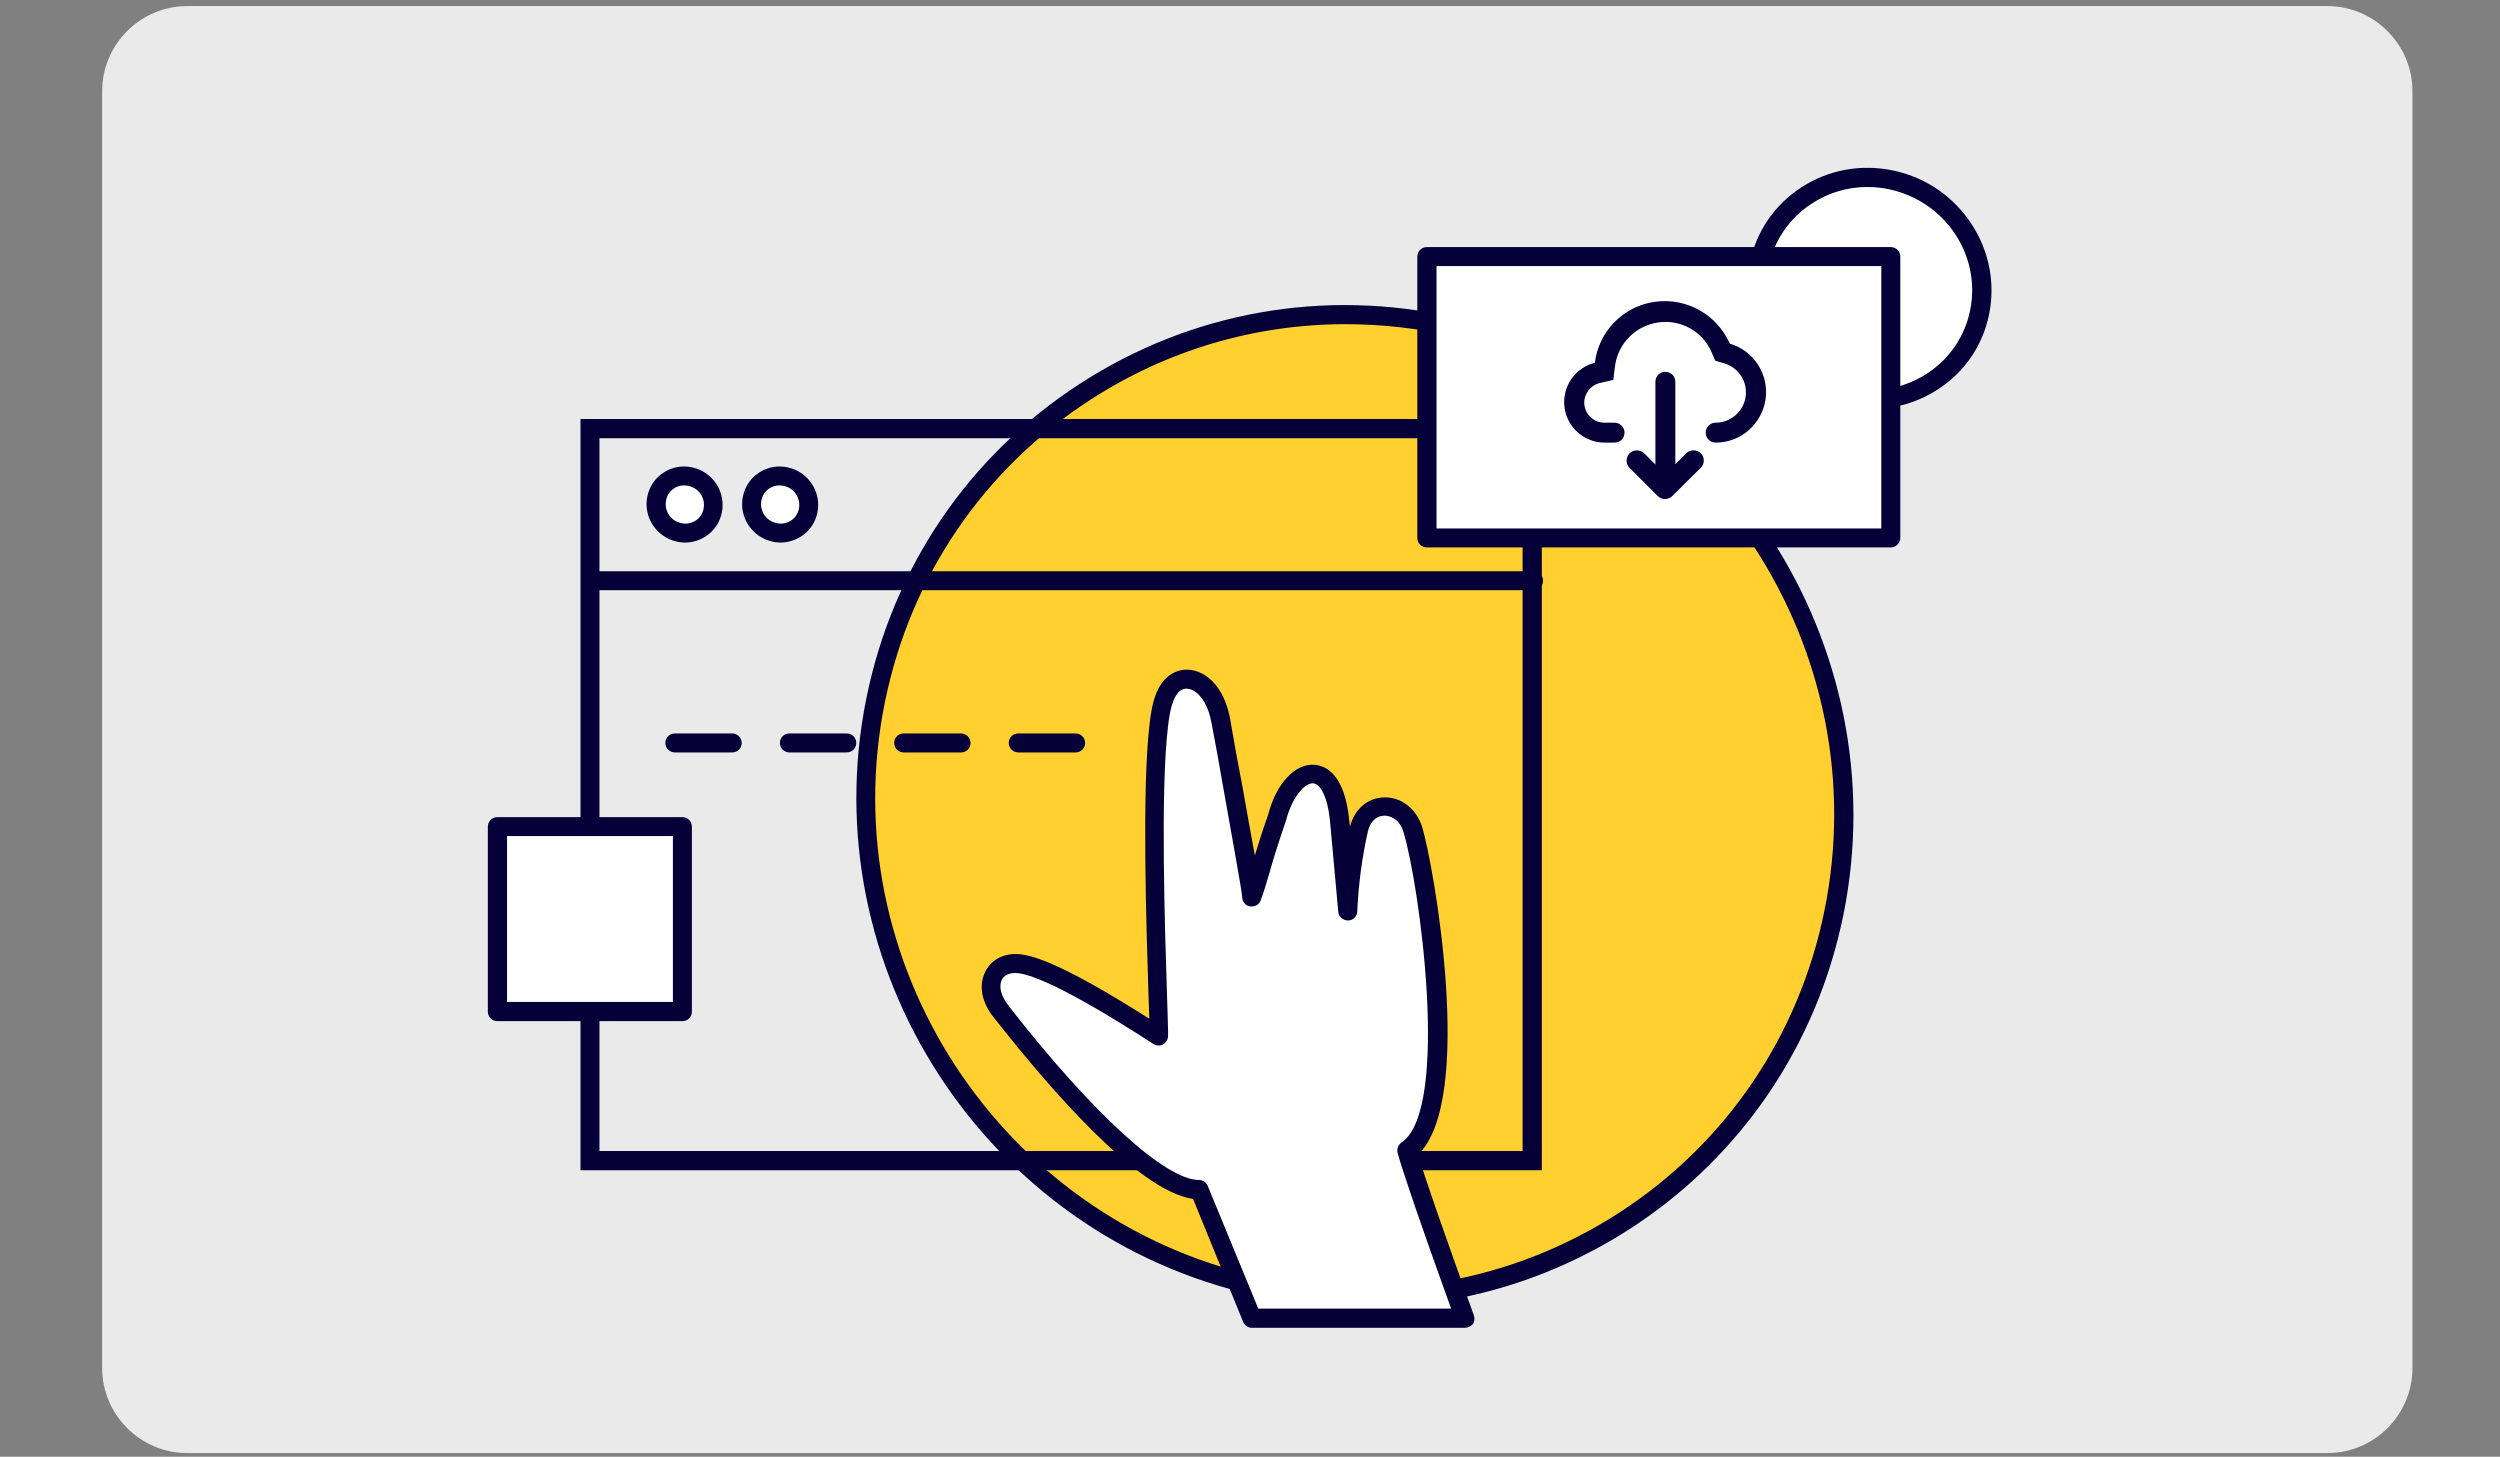 <?xml version="1.0" encoding="utf-8"?>
<!-- Generator: Adobe Illustrator 22.1.0, SVG Export Plug-In . SVG Version: 6.00 Build 0)  -->
<svg version="1.1" id="图层_1" xmlns="http://www.w3.org/2000/svg" xmlns:xlink="http://www.w3.org/1999/xlink" x="0px" y="0px"
	 viewBox="0 0 1028 599" style="enable-background:new 0 0 1028 599;" xml:space="preserve">
<rect x="0" y="0" width="1028" height="599" fill="#808080" stroke="none"/>
<style type="text/css">
	.st0{fill:#EAEAEA;}
	.st1{fill:#FFFFFF;}
	.st2{fill:#050038;}
	.st3{fill:#FFD02F;}
</style>
<path class="st0" d="M957,597.5H77c-19.3,0-35-15.8-35-35v-525c0-19.3,15.8-35,35-35h880c19.3,0,35,15.8,35,35v525
	C992,581.8,976.3,597.5,957,597.5z"/>
<title>open source</title>
<g>
	<g id="Group-4-Copy-3_4_" transform="translate(45, 0)">
		<g>
			<path id="Fill-56_3_" class="st1" d="M768.9,128.5c-5.1,24.6-29.6,40.2-54.6,34.7s-41.1-29.9-36-54.5s29.6-40.2,54.6-34.7
				C757.9,79.5,774.1,103.9,768.9,128.5"/>
			<path class="st2" d="M724.6,168.2c-3.6,0-7.3-0.4-11-1.2c-27-5.9-44.5-32.4-39-59.1c2.6-12.8,10.2-23.8,21.2-30.9
				c11.2-7.3,24.8-9.7,38.1-6.8c27,5.9,44.5,32.4,39,59.1l0,0c-2.6,12.8-10.1,23.8-21.2,30.9C743.5,165.5,734.1,168.2,724.6,168.2z
				 M722.8,76.9c-8.1,0-15.9,2.3-22.8,6.8c-9.2,6-15.5,15.2-17.7,25.9c-4.7,22.5,10.1,44.8,33,49.8c11.2,2.4,22.6,0.4,32.1-5.8
				c9.2-6,15.5-15.2,17.7-25.9l0,0c4.7-22.5-10.1-44.8-33-49.8C729.1,77.2,725.9,76.9,722.8,76.9z"/>
		</g>
		<g>
			<path id="Fill-48_1_" class="st3" d="M709.1,375.4C686.9,484.3,580.6,553,471.9,528.8c-108.8-24.2-179-132.1-156.8-241.1
				S443.6,110,552.4,134.2C661.2,158.5,731.3,266.4,709.1,375.4"/>
			<path class="st2" d="M515.9,537.6c-14.9,0-30-1.6-44.9-5C360.3,508,288.7,397.8,311.3,286.9c10.9-53.6,42.1-99.5,87.6-129
				c45.7-29.7,100.5-39.5,154.2-27.4C663.9,155,735.5,265.2,713,376.2l0,0c-10.9,53.6-42.1,99.5-87.6,129
				C592.2,526.6,554.6,537.6,515.9,537.6z M508.3,133.3c-37.1,0-73.4,10.6-105.1,31.2c-43.8,28.4-73.8,72.5-84.3,124.1
				c-21.8,106.7,47.2,212.7,153.7,236.4c51.6,11.5,104.3,2.1,148.3-26.4c43.8-28.4,73.8-72.5,84.3-124.1l0,0
				c21.8-106.7-47.2-212.8-153.7-236.5C537.2,134.9,522.7,133.3,508.3,133.3z"/>
		</g>
	</g>
	<path class="st2" d="M634,481.2H238.7V172.3H634V481.2z M246.5,473.3h379.6V180.2H246.5V473.3z"/>
	<path class="st2" d="M630.6,242.7H246.2c-2.1,0-3.9-1.7-3.9-3.9c0-2.2,1.7-3.9,3.9-3.9h384.4c2.1,0,3.9,1.7,3.9,3.9
		C634.5,241,632.8,242.7,630.6,242.7z"/>
	<g>
		<rect id="Rectangle_1_" x="586.7" y="105.5" class="st1" width="190.8" height="115.7"/>
		<path class="st2" d="M777.5,225.1H586.7c-2.1,0-3.9-1.7-3.9-3.9V105.5c0-2.1,1.7-3.9,3.9-3.9h190.8c2.1,0,3.9,1.7,3.9,3.9v115.7
			C781.4,223.3,779.6,225.1,777.5,225.1z M590.7,217.3h182.9V109.4H590.7V217.3z"/>
	</g>
	<g>
		<rect id="Rectangle_4_" x="204.6" y="339.9" class="st1" width="76.1" height="76.1"/>
		<path class="st2" d="M280.6,419.9h-76.1c-2.1,0-3.9-1.7-3.9-3.9v-76.1c0-2.1,1.7-3.9,3.9-3.9h76.1c2.1,0,3.9,1.7,3.9,3.9v76.1
			C284.5,418.2,282.8,419.9,280.6,419.9z M208.5,412h68.2v-68.2h-68.2L208.5,412L208.5,412z"/>
	</g>
	<g>
		<g>
			<path class="st2" d="M668,177.9c0,2.3-1.8,4.1-4.1,4.1h-4.1c-8.4,0-15.5-6.3-16.5-14.7s4.5-16.2,12.5-18.1
				c1.6-13,11.7-23.3,24.7-25.1c13-1.8,25.5,5.2,30.8,17.2c9.9,2.9,16.2,12.7,14.7,22.9c-1.5,10.2-10.2,17.8-20.5,17.8
				c-2.3,0-4.1-1.8-4.1-4.1c0-2.3,1.8-4.1,4.1-4.1c6.2,0,11.4-4.6,12.3-10.6c0.9-6.2-2.8-12-8.8-13.8l-3.7-1.1l-1.5-3.5
				c-3.7-8.6-12.8-13.6-22-12.2c-9.2,1.3-16.5,8.7-17.7,17.9l-0.7,5.7l-5.6,1.3c-4,1-6.8,4.9-6.3,9s4,7.3,8.2,7.3h4.1
				C666.2,173.8,668,175.7,668,177.9L668,177.9z M699.4,186.4c1.6,1.6,1.6,4.3,0,5.9L687.6,204c-1.6,1.6-4.3,1.6-5.9,0L670,192.3
				c-1.6-1.6-1.5-4.3,0.1-5.9s4.1-1.6,5.9-0.1l4.7,4.7v-34c0-2.3,1.8-4.1,4.1-4.1c2.3,0,4.1,1.8,4.1,4.1v33.9l4.7-4.7
				C695.1,184.8,697.8,184.8,699.4,186.4L699.4,186.4z"/>
		</g>
	</g>
	<g>
		<path id="Fill-56_2_" class="st1" d="M293,210c-1.3,6.4-7.5,10.3-13.9,8.9c-6.4-1.4-10.4-7.7-9.2-14.1c1.3-6.4,7.5-10.3,13.9-8.9
			C290.2,197.3,294.3,203.6,293,210"/>
		<path class="st2" d="M281.7,223.1c-1.1,0-2.3-0.1-3.4-0.4c-8.4-1.8-13.9-10.2-12.1-18.6c0.8-4,3.2-7.6,6.7-9.8
			c3.5-2.3,7.7-3,11.8-2.1c8.4,1.8,13.9,10.2,12.1,18.6c-0.8,4-3.2,7.6-6.7,9.8C287.6,222.2,284.7,223.1,281.7,223.1z M281.3,199.6
			c-1.5,0-2.9,0.4-4.1,1.2c-1.7,1.1-2.9,2.8-3.3,4.9c-0.9,4.3,1.9,8.5,6.2,9.4c2,0.5,4.1,0.1,5.9-1s2.9-2.8,3.3-4.9
			c0.9-4.3-1.9-8.5-6.2-9.4C282.4,199.7,281.9,199.6,281.3,199.6z"/>
	</g>
	<g>
		<path id="Fill-56_1_" class="st1" d="M332.3,210c-1.3,6.4-7.5,10.3-13.9,8.9c-6.4-1.4-10.4-7.7-9.2-14.1
			c1.3-6.4,7.5-10.3,13.9-8.9C329.5,197.3,333.5,203.6,332.3,210"/>
		<path class="st2" d="M321,223.1c-1.1,0-2.3-0.1-3.4-0.4c-8.4-1.8-13.9-10.2-12.1-18.6c0.8-4,3.2-7.6,6.7-9.8
			c3.5-2.3,7.7-3,11.8-2.1c8.4,1.8,13.9,10.2,12.1,18.6c-0.8,4-3.2,7.6-6.7,9.8C326.8,222.2,323.9,223.1,321,223.1z M320.5,199.6
			c-1.5,0-2.9,0.4-4.1,1.2c-1.7,1.1-2.9,2.8-3.3,4.9c-0.9,4.3,1.9,8.5,6.2,9.4c2,0.5,4.1,0.1,5.9-1c1.7-1.1,2.9-2.8,3.3-4.9
			c0.9-4.3-1.9-8.5-6.2-9.4C321.7,199.7,321.1,199.6,320.5,199.6z"/>
	</g>
	<path class="st2" d="M442.3,309.4h-23.6c-2.1,0-3.9-1.7-3.9-3.9s1.7-3.9,3.9-3.9h23.6c2.1,0,3.9,1.7,3.9,3.9
		S444.4,309.4,442.3,309.4z M395.2,309.4h-23.6c-2.1,0-3.9-1.7-3.9-3.9s1.7-3.9,3.9-3.9h23.6c2.1,0,3.9,1.7,3.9,3.9
		S397.4,309.4,395.2,309.4z M348.2,309.4h-23.6c-2.1,0-3.9-1.7-3.9-3.9s1.7-3.9,3.9-3.9h23.6c2.1,0,3.9,1.7,3.9,3.9
		S350.3,309.4,348.2,309.4z M301.1,309.4h-23.6c-2.1,0-3.9-1.7-3.9-3.9s1.7-3.9,3.9-3.9h23.6c2.1,0,3.9,1.7,3.9,3.9
		S303.2,309.4,301.1,309.4z"/>
	<g>
		<path id="Path-133-Copy-6_1_" class="st1" d="M514.8,542.1l-21.5-52.8c-25.7,0-78.8-70-81.4-73.2c-8-9.8-3.8-19.9,5.7-19.9
			c8.5,0,28.1,10,59,30c0.3-6.7-4.3-93.5,0-127.9c0.8-6.5,1.9-15,7.7-18c6.2-3.2,15.3,2.2,17.8,16.5c4.6,25.8,12.5,69.3,12.5,72.3
			c3-8.3,4.9-16.7,10.4-32.8c5.6-21.1,23.1-26.9,25.7,1.3c0.6,6,1.7,18.4,3.4,37.3c0.4-11.2,1.8-22.5,4.5-33.7
			c2.9-12.9,18.4-12.3,22.2,0c5.5,18,21.4,116.2-2.4,132.1c1.9,7.2,9.8,30.2,23.8,68.9H514.8z"/>
		<path class="st2" d="M602.3,546h-87.5c-1.6,0-3-1-3.6-2.4L490.6,493c-23.1-3.3-60.2-47-80.9-73.3l-0.9-1.1
			c-5.1-6.2-6.5-13.3-3.7-18.9c2.2-4.7,6.9-7.4,12.5-7.4c5.7,0,17.5,2.8,55,26.6c-0.1-2.4-0.2-5.4-0.3-8.5
			c-0.9-27.9-2.8-85.9,0.4-112.6c0.8-6.8,2.1-17,9.8-21.1c3.4-1.8,7.6-1.8,11.4,0.1c6.1,2.9,10.4,10,12,19.2
			c1.3,7.6,2.9,16.7,4.7,25.8c2.3,12.8,4,22.6,5.4,30c1.4-4.7,3.1-10.1,5.5-16.9c3.3-12.8,11.2-21.2,19.2-20.4
			c4.5,0.4,12.2,3.8,14.1,22.7c0.1,0.8,0.2,1.7,0.3,2.8c1.8-7.2,7.2-11.9,13.9-12.1c7.1-0.3,13.5,4.7,15.8,12.2
			c4.7,15.4,21.9,112.3-1.7,134.7c2.7,9.1,10.4,31.4,23,66.2c0.4,1.2,0.2,2.5-0.5,3.5C604.7,545.4,603.6,546,602.3,546z
			 M517.4,538.1h79.3c-13-36-20.1-57-22-64c-0.4-1.6,0.2-3.3,1.6-4.3c20.2-13.6,7.3-106.6,0.8-127.7c-1.5-5.1-5.3-6.8-8-6.7
			c-3.2,0.1-5.7,2.5-6.6,6.4c-2.5,10.9-3.9,22.1-4.4,33c-0.1,2-1.7,3.7-3.8,3.7c-2,0-3.8-1.5-4-3.5c-1.7-18.9-2.9-31.4-3.4-37.3
			c-1-10.4-4.1-15.4-6.9-15.6c-3.3-0.3-8.6,5.4-11.1,15c-3.1,9.1-5.1,15.4-6.7,21.1c-1.3,4.5-2.4,8.3-3.8,12
			c-0.6,1.8-2.5,2.8-4.4,2.5c-1.9-0.3-3.2-1.9-3.2-3.8c-0.1-2.4-4.5-26.4-7.9-45.6c-1.6-9.2-3.2-18.3-4.7-25.9
			c-1.2-6.7-4-11.7-7.8-13.6c-1.1-0.5-2.7-1-4.4-0.2c-4,2.1-5.1,9.9-5.7,15c-3.2,26.1-1.3,83.7-0.4,111.4c0.3,9.8,0.5,14.6,0.4,16.2
			c-0.1,1.4-0.9,2.6-2.1,3.3c-1.2,0.6-2.7,0.6-3.9-0.2c-37.4-24.2-51.6-29.2-56.9-29.2c-2.6,0-4.6,1-5.5,2.9
			c-1.3,2.7-0.2,6.8,2.8,10.5l0.9,1.2c34,43.5,63.7,70.5,77.4,70.5c1.6,0,3,1,3.6,2.4L517.4,538.1z"/>
	</g>
</g>
</svg>
